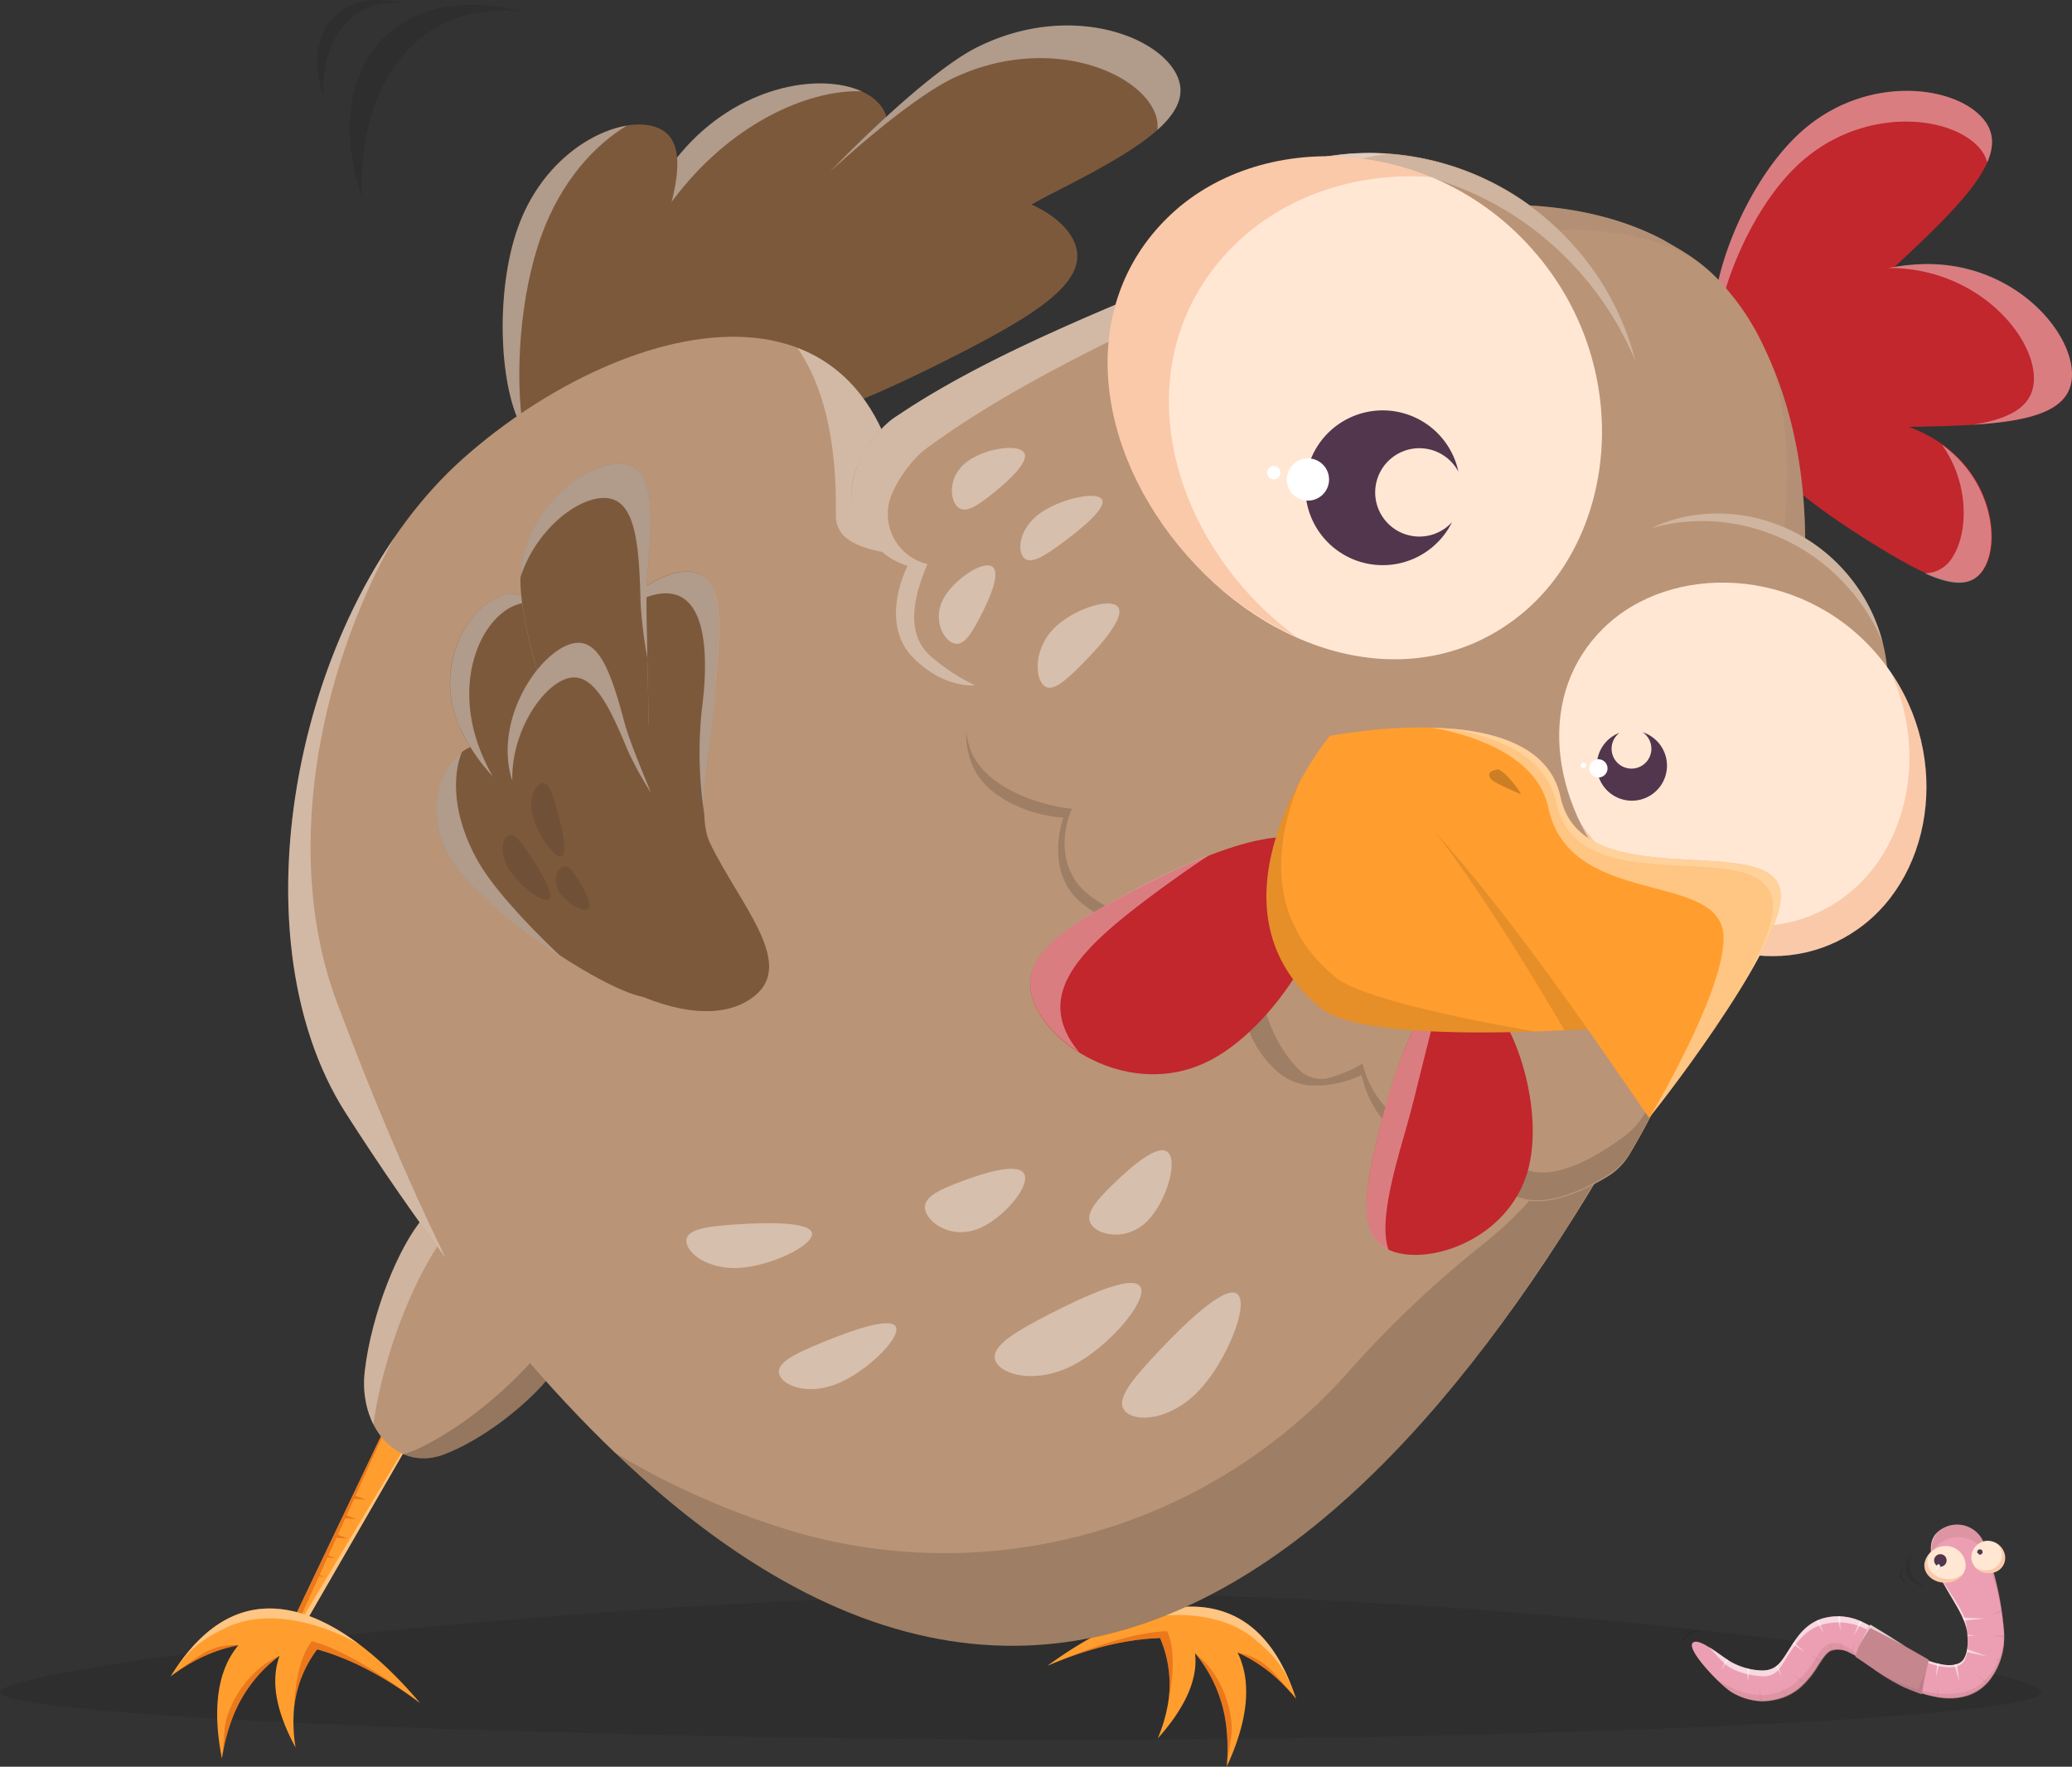 <svg xmlns="http://www.w3.org/2000/svg" xmlns:xlink="http://www.w3.org/1999/xlink" viewBox="0 0 557.2 475.11"><rect x="0" y="0" width="557.2" height="475.11" fill="#333333" stroke="none"/><defs><clipPath id="a" transform="translate(-21.4 -62.45)"><rect width="600" height="600" fill="none"/></clipPath></defs><g clip-path="url(#a)"><path d="M309,491C186.3,491,21.4,510.53,21.4,517.52S186.3,530.3,309,530.3s261.35-5.7,261.35-12.78S431.89,491,309,491Z" transform="translate(-21.4 -62.45)" opacity="0.1" style="isolation:isolate"/><polygon points="299.28 362.25 303.16 439.87 306.24 439.78 308.55 357.23 299.28 362.25" fill="#ff9e2e"/><polygon points="304.89 439.81 306.24 439.78 308.55 357.23 304.89 439.81" fill="#fff" opacity="0.4" style="isolation:isolate"/><polygon points="304.96 400.35 301.94 400.75 299.28 362.25 302.38 424.23 302.38 424.23 302.41 425.03 302.41 425.03 302.74 431.38 302.74 431.38 302.76 431.91 303.16 439.87 304.64 439.82 304.05 431.38 304.59 431.13 304.04 431.21 303.57 424.49 304.92 423.88 303.55 424.07 303.2 418.97 305.11 418.1 303.15 418.36 302.79 413.16 305.66 411.86 302.73 412.25 302.4 407.44 305.19 406.18 302.33 406.55 302 401.7 304.96 400.35" fill="#d04000" opacity="0.4" style="isolation:isolate"/><path d="M358.21,500.19c-14.22-11.74-35.84-3.84-55.15,10.23,10.41-4.46,20.68-7.16,30.3-7.46a31.42,31.42,0,0,1,1.8,19.35,41.52,41.52,0,0,1-2.43,7.65c5-5.57,8.53-11.28,9.72-16.84a19.22,19.22,0,0,0,.33-6.1,37.67,37.67,0,0,1,8.51,20.92,51.42,51.42,0,0,1,0,9.61c3.78-8.17,5.75-15.91,5.11-22.72a22.75,22.75,0,0,0-2.19-8,41.37,41.37,0,0,1,9.09,5.68,48.32,48.32,0,0,1,6.67,6.82C367.31,511.22,363.48,504.53,358.21,500.19Z" transform="translate(-21.4 -62.45)" fill="#ff9e2e"/><path d="M363.39,511.75a16.19,16.19,0,0,0-9.22-4.87,41.14,41.14,0,0,1,9.09,5.68,47.78,47.78,0,0,1,6.67,6.82C367.85,516.83,365.15,513.52,363.39,511.75Z" transform="translate(-21.4 -62.45)" fill="#d04000" opacity="0.4" style="isolation:isolate"/><path d="M351.25,537.55c.32-3.32,1.4-7.51,1.39-10,0-5.68-2.52-14.77-9.84-20.46A37.67,37.67,0,0,1,351.31,528,50.26,50.26,0,0,1,351.25,537.55Z" transform="translate(-21.4 -62.45)" fill="#d04000" opacity="0.4" style="isolation:isolate"/><path d="M335.16,522.31c1.49-7,2.67-15.29.14-21.19-9.63.3-21.85,4.82-32.26,9.27,10.41-4.45,20.68-7.15,30.29-7.45A31.34,31.34,0,0,1,335.16,522.31Z" transform="translate(-21.4 -62.45)" fill="#d04000" opacity="0.4" style="isolation:isolate"/><path d="M358.21,500.19c-9.5-7.85-22.32-6.91-35.55-1.24,13.82-3.82,27.49-2.83,36,4.18,5.26,4.34,8.67,8.09,11.26,16.22C367.31,511.22,363.48,504.53,358.21,500.19Z" transform="translate(-21.4 -62.45)" fill="#fff" opacity="0.4" style="isolation:isolate"/><polygon points="111.55 367.09 78.1 437.23 80.85 438.62 122.1 367.09 111.55 367.09" fill="#ff9e2e"/><polygon points="79.65 438 80.85 438.62 122.1 367.09 79.65 438" fill="#fff" opacity="0.4" style="isolation:isolate"/><polygon points="98.45 403.31 95.6 402.24 111.55 367.09 84.84 423.11 84.84 423.11 84.5 423.82 84.5 423.82 81.76 429.57 81.76 429.57 81.53 430.05 78.1 437.23 79.42 437.9 82.92 430.2 83.51 430.23 82.99 430.04 85.77 423.91 87.24 424.02 85.94 423.52 88.05 418.87 90.14 419 88.3 418.31 90.46 413.56 93.61 413.78 90.84 412.73 92.84 408.33 95.88 408.55 93.2 407.53 95.21 403.1 98.45 403.31" fill="#d04000" opacity="0.4" style="isolation:isolate"/><path d="M83.24,497.44c16.6-8,35.73,4.77,51.13,23C125.28,513.62,116,508.58,106.7,506a31.5,31.5,0,0,0-6.37,18.38,42.4,42.4,0,0,0,.55,8c-3.58-6.6-5.68-13-5.44-18.66a19.28,19.28,0,0,1,1.14-6A37.6,37.6,0,0,0,83.35,526a50.91,50.91,0,0,0-2.27,9.36c-1.74-8.83-1.8-16.86.43-23.3a22.81,22.81,0,0,1,4-7.19,41.49,41.49,0,0,0-10.16,3.41,47.67,47.67,0,0,0-8.08,5C71.78,506,77.09,500.41,83.24,497.44Z" transform="translate(-21.4 -62.45)" fill="#ff9e2e"/><path d="M75.46,507.44a16.29,16.29,0,0,1,10.12-2.55,41.78,41.78,0,0,0-10.16,3.41,48.32,48.32,0,0,0-8.08,5C69.93,511.31,73.33,508.75,75.46,507.44Z" transform="translate(-21.4 -62.45)" fill="#d04000" opacity="0.4" style="isolation:isolate"/><path d="M81.13,535.38c.48-3.29.43-7.62,1-10.08,1.39-5.51,6-13.78,14.42-17.58A37.68,37.68,0,0,0,83.36,526,51.73,51.73,0,0,0,81.13,535.38Z" transform="translate(-21.4 -62.45)" fill="#d04000" opacity="0.4" style="isolation:isolate"/><path d="M100.35,524.39c.23-7.17,1-15.48,4.91-20.61,9.27,2.57,20.07,9.86,29.13,16.66C125.3,513.62,116,508.58,106.72,506A31.5,31.5,0,0,0,100.35,524.39Z" transform="translate(-21.4 -62.45)" fill="#d04000" opacity="0.4" style="isolation:isolate"/><path d="M67.34,513.28C71.78,506,76,503.17,82.11,500.2c9.92-4.79,23.42-2.52,35.94,4.47-11.5-8.65-23.72-12.6-34.82-7.23C77.09,500.41,71.78,506,67.34,513.28Z" transform="translate(-21.4 -62.45)" fill="#fff" opacity="0.4" style="isolation:isolate"/><path d="M119.51,431c-1.8,15.13,8.48,26.87,20.57,22.84.27-.09.53-.18.8-.29,10.06-3.84,21.14-12.5,27.37-19.73,10.9-12.66,13.53-28.61,4.46-40.78s-26.42-16-37.33-3.3C128.35,397.89,121.3,415.92,119.51,431Z" transform="translate(-21.4 -62.45)" fill="#ba9476"/><path d="M142.59,392.92A29,29,0,0,1,159,383.06a21.46,21.46,0,0,0-23.57,6.71c-7,8.12-14.08,26.14-15.91,41.26a25.57,25.57,0,0,0,2.28,14.49C124.58,425.94,133.63,403.31,142.59,392.92Z" transform="translate(-21.4 -62.45)" fill="#fff" opacity="0.3" style="isolation:isolate"/><path d="M177.87,405.24a56.12,56.12,0,0,1-9.89,19c-7.65,9.85-21.53,22-34.37,27.89-.34.16-.69.31-1,.45a22.7,22.7,0,0,1-2.75.91,13.94,13.94,0,0,0,10.22.36c.28-.09.54-.18.81-.29,10.06-3.84,21.14-12.5,27.36-19.73C175.78,425.1,179.37,414.79,177.87,405.24Z" transform="translate(-21.4 -62.45)" opacity="0.2" style="isolation:isolate"/><path d="M213.45,174.65c-5.5-10.88,18.85-42.8,42.79-54.89S304.48,116,310,126.89s-9.89,20.2-33.83,32.29S219,185.54,213.45,174.65Z" transform="translate(-21.4 -62.45)" fill="#7d593c"/><path d="M186.67,171.05c-9.34-7.84.48-46.76,17.73-67.3s42.88-22.42,52.22-14.57-1.14,22.44-18.4,43S196,178.89,186.67,171.05Z" transform="translate(-21.4 -62.45)" fill="#7d593c"/><path d="M205.36,112.5C220.88,94,240.29,86.52,253.08,87c-11.18-5.09-33.3-1.65-48.73,16.72-10.09,12-17.65,30.33-20.31,45C189.4,135.93,196.88,122.6,205.36,112.5Z" transform="translate(-21.4 -62.45)" fill="#fff" opacity="0.4" style="isolation:isolate"/><path d="M166.27,181.84c-9.67-3.5-13.21-37.19-5.52-58.46s27.44-30.22,37.11-26.72,5.68,18.1-2.07,39.38S176,185.34,166.27,181.84Z" transform="translate(-21.4 -62.45)" fill="#7d593c"/><path d="M167,125.78c5.24-14.51,14.37-24.45,23-29.54-10.12,1.64-23.28,10.72-29.23,27.19-6.45,17.84-5,44.42,1.35,54.54C159.79,163.54,161.18,141.84,167,125.78Z" transform="translate(-21.4 -62.45)" fill="#fff" opacity="0.4" style="isolation:isolate"/><path d="M201.07,169.15c-5.5-10.88,59-81.81,82.9-93.88s48.24-3.75,53.74,7.14-9.89,20.19-33.82,32.28S206.61,180,201.07,169.15Z" transform="translate(-21.4 -62.45)" fill="#7d593c"/><path d="M278.35,83.18c24.36-11.21,48.33-2,53.4,9.09a9.53,9.53,0,0,1,.9,5.12c5.58-5,7.73-9.8,5.1-15C332.25,71.49,308,63.15,284,75.24c-9.22,4.64-24.44,18-39.36,33.32C257.75,96.67,270.32,86.85,278.35,83.18Z" transform="translate(-21.4 -62.45)" fill="#fff" opacity="0.4" style="isolation:isolate"/><path d="M459.51,364.77c23.77-42.12-77.47-87.38-136.9-130-17.05-12.19-56.82-4-57.11-20.22-1.21-85.82-74.94-68.4-119.49-28.87s-62.63,127.69-31.6,176.16C267.23,600.32,384.43,497.83,459.51,364.77Z" transform="translate(-21.4 -62.45)" fill="#ba9476"/><path d="M127.5,206.91c-30.42,44.32-39.37,113.86-13.09,154.87Q128,383,141.16,400.6c-9.94-20.35-19.71-43.25-29.28-68.92C97.73,293.66,106.2,244.9,127.5,206.91Z" transform="translate(-21.4 -62.45)" fill="#fff" opacity="0.35" style="isolation:isolate"/><path d="M459.87,338.68A138.72,138.72,0,0,1,434.73,383a101.84,101.84,0,0,1-14,13.64,285.43,285.43,0,0,0-35.93,33.85c-.18.21-.38.42-.56.62a145.28,145.28,0,0,1-148.57,43.46A213,213,0,0,1,186.55,453c25.54,24.47,49.86,39.45,72.94,46.74h0c2,.63,4,1.2,5.91,1.71h0q2.94.78,5.85,1.37h0q2.92.6,5.81,1.05h0c23.86,3.67,46.27-.79,67.25-11.16h0q2.55-1.26,5.07-2.64h0q2.52-1.38,5-2.86h0c2.2-1.32,4.4-2.7,6.58-4.16h0c1.63-1.08,3.24-2.2,4.85-3.34h0c1.6-1.14,3.19-2.27,4.78-3.52h0q2.37-1.82,4.71-3.72l.07-.05c1.55-1.27,3.09-2.56,4.62-3.89l.09-.07c1.53-1.33,3.05-2.67,4.55-4.06l.1-.08,1.49-1.37h0c1-.93,2-1.88,3-2.83l.11-.1,1.46-1.41h0c1-1,1.95-1.92,2.92-2.9l.12-.12,1.41-1.45.08-.08c.95-1,1.91-2,2.85-3l.13-.14,1.38-1.48.11-.11c.93-1,1.86-2,2.79-3.06l.13-.13,1.35-1.53.12-.13c.92-1,1.83-2.08,2.74-3.13l.14-.16,1.32-1.53a.9.9,0,0,1,.15-.18c.89-1.06,1.79-2.12,2.68-3.2l.13-.16,1.3-1.56.17-.22c.44-.53.87-1.07,1.3-1.61h0c.45-.54.88-1.08,1.31-1.62l.15-.18,1.25-1.59a2.35,2.35,0,0,0,.19-.25c.43-.53.85-1.14,1.27-1.61l.17-.22a10.84,10.84,0,0,0,.79-1c.16-.23.33-.44.49-.66.42-.53.83-1.13,1.24-1.61l.2-.27,1.23-1.63c.13-.18.27-.36.42-.53a6.35,6.35,0,0,0,.54-.74c.15-.23.32-.44.48-.66l1.21-1.64.21-.3c.41-.54.81-1.14,1.21-1.64.13-.19.28-.41.44-.6s.38-.5.54-.76l.44-.62L429,413l.23-.33,1.14-1.65.34-.49c.32-.43.62-.89.93-1.33,0-.07.1-.14.15-.22.38-.54.77-1.13,1.13-1.66l.25-.36,1.14-1.65.31-.45.88-1.31.21-.32c.38-.55.76-1.13,1.13-1.68l.25-.37,1.14-1.66.61-.91.63-1,.16-.24,1.13-1.69.25-.4,1.07-1.66.25-.38,1-1.64.1-.16,1.08-1.7.25-.41,1-1.67.26-.42,1-1.66.13-.23c.34-.53.67-1.14,1-1.62l.27-.42.86-1.42h0c3.41-5.55,6.65-11.19,9.85-16.87C464.35,356.16,464,347.48,459.87,338.68Z" transform="translate(-21.4 -62.45)" opacity="0.15" style="isolation:isolate"/><path d="M235.85,156c6.81,9.87,10.64,24.48,10.33,44.93-.13,7.57,8.35,9.72,19.26,10.92C264.37,179.35,252.52,162.31,235.85,156Z" transform="translate(-21.4 -62.45)" fill="#fff" opacity="0.35" style="isolation:isolate"/><path d="M485,157.89c-8.29-8.78,2.84-43.1,19.92-59.21s41-13.64,49.29-4.85-2.2,20.53-19.32,36.65S493.26,166.68,485,157.89Z" transform="translate(-21.4 -62.45)" fill="#c1272d"/><path d="M554.19,93.83c3.41,3.56,3.64,7.63,1.62,12.27a10.27,10.27,0,0,0-2.75-4.55c-8.52-8.55-32.49-10.39-49.14,6.18-11.48,11.37-19.89,31.44-21.21,45.56-3-12.76,7.31-40.59,22.19-54.62C522,82.55,545.91,85,554.19,93.83Z" transform="translate(-21.4 -62.45)" fill="#fff" opacity="0.4" style="isolation:isolate"/><path d="M484.29,164.19C484,152.12,515.21,134,538.7,133.51s39.61,17.27,39.9,29.34-15.36,13.77-38.84,14.31S484.59,176.26,484.29,164.19Z" transform="translate(-21.4 -62.45)" fill="#c1272d"/><path d="M568.36,163.88c-.3-11.94-16.09-29.54-39.17-29.35a57.46,57.46,0,0,1,9.51-1.07c23.48-.57,39.61,17.27,39.9,29.34.24,9.84-10.12,12.81-26.67,13.88C562.43,175,568.54,171.49,568.36,163.88Z" transform="translate(-21.4 -62.45)" fill="#fff" opacity="0.4" style="isolation:isolate"/><path d="M495.38,177.76c4.75-7.67,31.65-6.23,46.59,3s17.71,27,13,34.63-15.25,2.34-30.15-6.89S490.58,185.46,495.38,177.76Z" transform="translate(-21.4 -62.45)" fill="#c1272d"/><path d="M546.61,212.05c4.25-6.82,4.19-20.11-3-30,13.35,9.5,15.74,26.13,11.19,33.45-3,4.89-8.41,4.49-15.79,1.14A8.78,8.78,0,0,0,546.61,212.05Z" transform="translate(-21.4 -62.45)" fill="#fff" opacity="0.4" style="isolation:isolate"/><path d="M444.74,128.6c-27.36-30.94-73.7-32.36-98-8.54-24.49,23.94-19.9,62.41,5.19,90.91,25.26,28.3,62.92,37.5,89.59,16S472.19,159.45,444.74,128.6Z" transform="translate(-21.4 -62.45)" fill="#d6c6b6"/><path d="M459.75,372.66c14.86-24.87,26.13-57.6,35-88a32.93,32.93,0,0,0,20.7-7.38c16.55-13.26,19.11-42,2-61.25a46,46,0,0,0-10.62-8.88v-.55c-.25-19.21-4-37.3-12.63-54a66,66,0,0,0-8.64-12.63l-.07-.09c-6.08-7.19-12.09-10.13-16.68-12.86-10.49-5.59-22.72-8.54-36-9.33-27.45-20-65-18.35-86.11,2.27A53.12,53.12,0,0,0,334.23,139c-25.28,10.52-51,21.41-71.5,35.23-6.34,3.77-17,18-10.23,29.39,3.63,6.11,8.4,9.62,13,11-3.51,7.24-5.32,17.83,1.46,24.67s14.2,8.48,19.85,7c-4.67,4.36-7.72,12.09-4.35,21.39s15.91,14.17,24.74,14.77c-2.39,7-2.27,16.62,4.31,22.44A23.87,23.87,0,0,0,332,310.57a29,29,0,0,0,5.5,17.05c4.26,5.95,11.48,7.37,18.09,6.72a29.11,29.11,0,0,0,8.83,16c6.58,6.13,16.21,4.68,23.25,1.43A29.23,29.23,0,0,0,396.33,367c6.05,5.69,14.66,4.87,21.49,2.19.85,4.67,3.76,9.7,9.27,13.94,7.67,5.9,20.46-.51,26.82-4.4A17.53,17.53,0,0,0,459.75,372.66Z" transform="translate(-21.4 -62.45)" fill="#ba9476"/><path d="M506.88,207.19v-.55c-.2-16.19-2.88-31.59-8.9-46,4,13.27,4.82,27.9,3.22,43.61a47.59,47.59,0,0,1,5.81,3Z" transform="translate(-21.4 -62.45)" fill="#998675" opacity="0.2" style="isolation:isolate"/><path d="M432.89,117.77a76.42,76.42,0,0,1,7.69,6.46c10.81-.14,20.56,1.22,28.94,4.38,2.08.91,4.43,1.83,6.9,3.07-2.74-1.89-5.3-3.26-7.52-4.55C458.39,121.51,446.17,118.56,432.89,117.77Z" transform="translate(-21.4 -62.45)" fill="#998675" opacity="0.2" style="isolation:isolate"/><path d="M346.73,120.06A53.12,53.12,0,0,0,334.23,139c-16.44,6.82-33.08,13.85-48.34,21.71h0l-3,1.56-.15.08-2.68,1.45-.4.21q-2.79,1.53-5.49,3.09l-.55.32-2.27,1.33-.45.26-2.55,1.57-.5.32c-.69.42-1.36.85-2,1.28l-.68.44-2.43,1.6a17.32,17.32,0,0,0-1.81,1.27l-.12.1c-.3.24-.59.5-.9.78a32.93,32.93,0,0,0-2.72,2.82l-.33.4-.4.51c-.28.34-.54.71-.81,1.07l-.4.56a26.83,26.83,0,0,0-4.77,11.92,17.17,17.17,0,0,0-.1,2.27V197a16,16,0,0,0,.35,2.27,13.73,13.73,0,0,0,.49,1.66,1.84,1.84,0,0,0,.2.55,15.94,15.94,0,0,0,1.07,2.15h0c.2.34.41.67.61,1l.17.26c.19.28.37.55.55.8l.1.16.65.86.19.24.51.64.2.22c.21.25.43.5.66.74l.2.22.5.52.25.24.67.63.23.19.49.43.3.24c.16.14.33.26.5.39l.39.28.5.36.34.22.43.27a19.07,19.07,0,0,0,4.55,2.07c-3.51,7.24-5.32,17.83,1.46,24.67,5.5,5.54,11.58,7.7,16.72,7.48a52,52,0,0,1-12.15-8c-7.13-6.46-3.86-17.18-.7-24.62l-.5-.13a13.82,13.82,0,0,1-9.67-17,13.6,13.6,0,0,1,.79-2.16c2.62-5.69,6.82-10.45,10.07-12.5,20.87-15.25,47.1-27.8,72.91-40a57.56,57.56,0,0,1,12.64-20c9.8-10.22,23.2-16.53,37.57-18.56C376.58,102.54,358.9,108.13,346.73,120.06Z" transform="translate(-21.4 -62.45)" fill="#fff" opacity="0.35" style="isolation:isolate"/><path d="M529,242.36A41.47,41.47,0,0,1,520.38,254a38.44,38.44,0,0,1-21.59,10.4C490.2,297.32,479.2,333,464.22,361a21.9,21.9,0,0,1-6.06,7.06c-6.56,4.89-19.88,13.26-28.09,8.08-5.91-3.72-9.09-8.62-10.12-13.39-7.11,3.69-16.14,5.61-22.65.5a26.81,26.81,0,0,1-9.49-14.78,35.87,35.87,0,0,1-9.09,3.85,8.21,8.21,0,0,1-7.51-1.79h0c-5.47-4.91-9.28-13.64-10.08-19-7.48.34-14.78,1.13-19.32-5a26.91,26.91,0,0,1-5.51-17.28,29.31,29.31,0,0,1-22.73-6.69c-7.12-6.13-6.91-15.7-3.94-22.63-9.91-1-23.78-6.28-27.27-15.91a22,22,0,0,1-1.14-4.94,22.17,22.17,0,0,0,1.41,8.49c3.41,9.45,15.91,14.17,24.74,14.77-2.39,7.05-2.28,16.63,4.3,22.44a23.84,23.84,0,0,0,20.46,5.75,29,29,0,0,0,5.5,17.05c4.26,5.95,11.47,7.37,18.09,6.73a29.12,29.12,0,0,0,8.83,16,15.35,15.35,0,0,0,2.72,2l.18.1.52.29.15.07a13.05,13.05,0,0,0,1.72.73l.22.08.51.17.22.06a15.79,15.79,0,0,0,1.68.4l.35.07.43.05h3.57a16.76,16.76,0,0,0,1.72-.12h-.2a30.51,30.51,0,0,0,9.21-2.65,29.19,29.19,0,0,0,8.67,15.15c6,5.68,14.66,4.86,21.49,2.18.85,4.67,3.76,9.71,9.27,13.94,7.67,5.9,20.45-.51,26.81-4.39a17.49,17.49,0,0,0,5.91-6c14.87-24.87,26.14-57.6,35.05-88a32.9,32.9,0,0,0,20.69-7.37C525.36,269.41,530.26,256,529,242.36Z" transform="translate(-21.4 -62.45)" opacity="0.15" style="isolation:isolate"/><path d="M446.14,135.57a85,85,0,0,1,15.08,24.07,73.92,73.92,0,0,0-16.48-31c-22.73-25.68-58.49-31-83.9-18.48C388.66,101.8,423.22,109.66,446.14,135.57Z" transform="translate(-21.4 -62.45)" fill="#fff" opacity="0.3" style="isolation:isolate"/><path d="M518.36,220.41a53.3,53.3,0,0,1,9.41,15,46.14,46.14,0,0,0-10.23-19.32c-14.14-16-36.44-19.31-52.27-11.51C482.56,199.35,504.09,204.27,518.36,220.41Z" transform="translate(-21.4 -62.45)" fill="#fff" opacity="0.3" style="isolation:isolate"/><path d="M525.52,237.66c-20.34-23-54.78-24-72.86-6.34s-14.77,46.39,3.86,67.55,46.82,27.84,66.6,11.84S545.93,260.59,525.52,237.66Z" transform="translate(-21.4 -62.45)" fill="#ffe7d4"/><path d="M529.72,243c10,21.36,5,46.74-11.19,59.72-19.83,15.91-47.83,9.15-66.6-11.89a70.7,70.7,0,0,1-5.68-7.42,68.12,68.12,0,0,0,10.31,15.44c18.78,21,46.77,27.84,66.6,11.88C541.38,296.12,545.38,265.65,529.72,243Z" transform="translate(-21.4 -62.45)" fill="#e75400" opacity="0.2" style="isolation:isolate"/><path d="M433.43,129.45c-27.36-30.94-73.7-32.37-98-8.51-24.48,23.92-19.89,62.41,5.2,90.91s62.91,37.49,89.58,16S460.89,160.3,433.43,129.45Z" transform="translate(-21.4 -62.45)" fill="#ffe7d4"/><path d="M356.31,221.17c-25.08-28.46-28.69-67.81-2.67-93.09,13.57-13.24,33.22-19.49,52.78-18-24.93-10.37-53.6-6.25-71,10.81-24.48,23.92-19.89,62.41,5.2,90.9a87.84,87.84,0,0,0,29.48,21.94A88.11,88.11,0,0,1,356.31,221.17Z" transform="translate(-21.4 -62.45)" fill="#e75400" opacity="0.2" style="isolation:isolate"/><path d="M411.83,202.91c-.27.3-.56.57-.85.84A11.88,11.88,0,1,1,412,187a12.42,12.42,0,0,1,1.59,2.28,20.81,20.81,0,1,0-1.74,13.65Z" transform="translate(-21.4 -62.45)" fill="#51364d"/><path d="M368.84,195.12a5.68,5.68,0,1,0,.55-8l-.07.06A5.69,5.69,0,0,0,368.84,195.12Z" transform="translate(-21.4 -62.45)" fill="#fff"/><path d="M362.59,190.73a1.78,1.78,0,1,0,.17-2.5h0a1.77,1.77,0,0,0-.15,2.49Z" transform="translate(-21.4 -62.45)" fill="#fff"/><path d="M463.14,259.37c.14.1.29.2.43.32a5.35,5.35,0,1,1-7.55.69,5.05,5.05,0,0,1,.92-.87,9.3,9.3,0,0,0-3.94,2.8,9.43,9.43,0,1,0,13.28-1.22A9.18,9.18,0,0,0,463.14,259.37Z" transform="translate(-21.4 -62.45)" fill="#51364d"/><path d="M449.39,270.68a2.45,2.45,0,1,0,.26-3.46l-.06.06A2.43,2.43,0,0,0,449.39,270.68Z" transform="translate(-21.4 -62.45)" fill="#fff"/><path d="M446.68,268.79a.76.76,0,0,0,1.14-1,.77.77,0,0,0-1.08-.08h0A.77.77,0,0,0,446.68,268.79Z" transform="translate(-21.4 -62.45)" fill="#fff"/><path d="M378.12,293c-5.9-12.5-33.08-1-52.45,9.19s-31.63,18.47-25.73,31,27.73,24.53,47.1,14.3S384,305.46,378.12,293Z" transform="translate(-21.4 -62.45)" fill="#c1272d"/><path d="M308,339.79c-5.94-13.48,7.09-24.9,27.59-39.78,3.48-2.51,7.18-5.1,11-7.6a203.92,203.92,0,0,0-20.89,9.71c-19.31,10.22-31.63,18.46-25.75,31,2.12,4.49,6.29,8.91,11.65,12.26A23.21,23.21,0,0,1,308,339.79Z" transform="translate(-21.4 -62.45)" fill="#fff" opacity="0.4" style="isolation:isolate"/><path d="M432.51,376.34c4.43-18-5.54-46.09-16.65-48.86s-19.13,21-23.57,38.91-6.15,30.27,5,33S428.08,394.3,432.51,376.34Z" transform="translate(-21.4 -62.45)" fill="#c1272d"/><path d="M399.41,366.31c2.86-9.83,6-24.45,9.66-37.17-7.63,5.68-13.31,23.21-16.78,37.27-4.07,16.52-5.86,28.25,2.52,32.17C392.51,392.08,395.19,380.75,399.41,366.31Z" transform="translate(-21.4 -62.45)" fill="#fff" opacity="0.4" style="isolation:isolate"/><path d="M379.05,260.33c-.29,0-36.6,45.22-2.48,73.21,14.69,12,95.64,3.84,95.64,3.84S418.92,267.88,379.05,260.33Z" transform="translate(-21.4 -62.45)" fill="#ff9e2e"/><path d="M380.54,325.24c-19.2-15.74-16.11-36.94-9.67-52.46-8.37,15.42-17.21,42,5.68,60.76,7.81,6.4,34.38,7.07,57.55,6.31C409.66,335.52,386.73,330.32,380.54,325.24Z" transform="translate(-21.4 -62.45)" opacity="0.1" style="isolation:isolate"/><path d="M442.11,339.52c9.46-.45,17.8-1.08,23.29-1.53-11.66-16.51-42.91-58-72.13-72.73a64.29,64.29,0,0,0-10.12-3.9C399,271.37,420.18,302.15,442.11,339.52Z" transform="translate(-21.4 -62.45)" opacity="0.1" style="isolation:isolate"/><path d="M500.26,303.79c.74-19.32-53.34.91-59.21-27s-62-16.3-62-16.46c29.35,19.09,66.42,74.76,85.79,102.69C465.12,363.05,500,318.66,500.26,303.79Z" transform="translate(-21.4 -62.45)" fill="#ff9e2e"/><path d="M500.26,303.79c.74-19.32-53.34.91-59.21-27-3-14.38-19.32-18.28-34.48-18.68,14.08,2.63,28.53,8.93,31.17,21.45,5.86,27.91,47.89,16.35,47.16,35.67-.28,14.77-19.78,47.82-20.06,47.79C465.12,363.05,500,318.66,500.26,303.79Z" transform="translate(-21.4 -62.45)" fill="#fff" opacity="0.4" style="isolation:isolate"/><path d="M500.26,303.79c.74-19.32-53.34.91-59.21-27-2.72-13-16.27-17.4-30-18.46,13.49,2.28,26.27,7.7,28.86,20,5.88,27.92,54.77,8,58.16,26.14,1.13,5.95-4.55,17.26-11.5,28.41C493.84,321.63,500.15,310.05,500.26,303.79Z" transform="translate(-21.4 -62.45)" fill="#fff" opacity="0.2" style="isolation:isolate"/><path d="M424.43,269.33s-4.15.33-1.92,2.8c1,1.05,8,3.94,8,3.94S427.63,271.21,424.43,269.33Z" transform="translate(-21.4 -62.45)" opacity="0.2" style="isolation:isolate"/><path d="M194.26,330.52c-11.37-2.1-45.46-24.92-52.51-38.37s-.69-26.39,6.63-29,12.83,6.08,19.87,19.53S201.81,331.91,194.26,330.52Z" transform="translate(-21.4 -62.45)" fill="#7d593c"/><path d="M149.61,293.48c-6.41-11.72-6.65-22.25-4-28.82-6,4.47-10,15.79-3.86,27.49,4.11,7.89,17.52,19,30.2,27.27C162.12,310.09,153.48,300.55,149.61,293.48Z" transform="translate(-21.4 -62.45)" fill="#fff" opacity="0.4" style="isolation:isolate"/><path d="M198.92,286.09c-9.42.08-20.79-23.28-19.17-40.71s16.9-29.18,26.32-29.26,9.41,11.57,7.8,29S208.35,286,198.92,286.09Z" transform="translate(-21.4 -62.45)" fill="#7d593c"/><path d="M182.2,287.06c-8.95,3.19-30.79-13.73-37.5-29.68s2.39-31.43,11.36-34.63,14.42,7.13,21.11,23.08S191.15,283.88,182.2,287.06Z" transform="translate(-21.4 -62.45)" fill="#7d593c"/><path d="M151.51,266.51c-9.21-20.45-.56-38.56,9.24-41.57a8.87,8.87,0,0,1,4.43-.25,8.56,8.56,0,0,0-9.09-1.94c-9,3.2-18,18.66-11.37,34.63a51,51,0,0,0,9.21,13.88C153,269.67,152.21,268.08,151.51,266.51Z" transform="translate(-21.4 -62.45)" fill="#fff" opacity="0.4" style="isolation:isolate"/><path d="M190.32,291.72c-9.43.07-30.51-57.89-28.89-75.32s16.91-29.18,26.33-29.25,9.41,11.56,7.79,29S199.75,291.64,190.32,291.72Z" transform="translate(-21.4 -62.45)" fill="#999"/><path d="M224.54,330.1c-16.65,13.9-54.27-9.17-62.23-25.6s6.82-33.7,20.14-37.84c6.55-2,31.54-26.92,31.34-21-.53,15.55-5.51,35.11-1.47,43.47C220.27,305.55,235.16,321.19,224.54,330.1Z" transform="translate(-21.4 -62.45)" fill="#7d593c"/><path d="M210.17,253a108.47,108.47,0,0,0,.63,28.4c-.38-9.59,2.48-23.39,3-35.11,0-.4.08-.79.11-1.13,1.61-17.42,1.64-29.06-7.79-29-8.22.07-20.91,9-25.08,22.87,3.93-8.69,10.31-16.16,18.18-16.95C213.38,220.62,211.3,244.28,210.17,253Z" transform="translate(-21.4 -62.45)" fill="#fff" opacity="0.4" style="isolation:isolate"/><path d="M190.32,291.72c-9.43.07-30.51-57.89-28.89-75.32s16.91-29.18,26.33-29.25,9.41,11.56,7.79,29S199.75,291.64,190.32,291.72Z" transform="translate(-21.4 -62.45)" fill="#7d593c"/><path d="M187.76,187.15c-9.42.07-24.73,11.83-26.33,29.25,0,.43-.07.89-.08,1.35,3.85-12,13.93-20.45,21.25-21.31,9.36-1.14,10.67,10.42,11.05,27.91a122.42,122.42,0,0,0,1.82,15c-.22-9.57-.38-18.18.08-23.23C197.17,198.71,197.18,187.07,187.76,187.15Z" transform="translate(-21.4 -62.45)" fill="#fff" opacity="0.4" style="isolation:isolate"/><path d="M208.1,320.55c-8.41,4.05-45.31-34.35-49.29-49.27s6.07-31,14.49-35,12,5.47,16,20.38S216.52,316.5,208.1,320.55Z" transform="translate(-21.4 -62.45)" fill="#7d593c"/><path d="M173.3,236.25c-8.42,4.05-18.46,20.12-14.49,35,.1.36.22.75.36,1.13-.29-11.43,6.12-22.57,12.41-26.39,7.95-4.9,12.78,4,18.56,18.11a91.67,91.67,0,0,0,6.31,11.5c-3.18-7.72-6-14.65-7.16-19C185.31,241.72,181.76,232.2,173.3,236.25Z" transform="translate(-21.4 -62.45)" fill="#fff" opacity="0.4" style="isolation:isolate"/><path d="M343.72,436.5c7.5-7.86,13.48-22.85,10.6-25.91s-13.48,6.93-21,14.89S321.13,438.94,324,442,336.22,444.36,343.72,436.5Z" transform="translate(-21.4 -62.45)" fill="#fff" opacity="0.4" style="isolation:isolate"/><path d="M328.14,408.62C326.32,404.87,313,411,303.3,416s-15.91,8.87-14.09,12.62,11,6,20.7,1S330,412.37,328.14,408.62Z" transform="translate(-21.4 -62.45)" fill="#fff" opacity="0.4" style="isolation:isolate"/><path d="M329.83,390.92c5.05-4.95,8.27-15.65,5.8-18.45s-9.73,3.41-14.77,8.31-8.14,8.58-5.69,11.37S324.79,395.93,329.83,390.92Z" transform="translate(-21.4 -62.45)" fill="#fff" opacity="0.4" style="isolation:isolate"/><path d="M262.37,419.43c-1.08-3.07-11.79.71-19.59,3.92S229.89,429,231,432.15s8,5.56,15.72,2.34S263.44,422.51,262.37,419.43Z" transform="translate(-21.4 -62.45)" fill="#fff" opacity="0.4" style="isolation:isolate"/><path d="M219.89,391.68c-8.42.55-14,1.27-13.91,4.55s5.91,7.72,14.32,7.18,19.59-5.92,19.48-9.15S228.35,391.14,219.89,391.68Z" transform="translate(-21.4 -62.45)" fill="#fff" opacity="0.4" style="isolation:isolate"/><path d="M284.19,393c6.61-2.49,13.9-10.95,12.78-14.52s-10.23-.88-16.87,1.61-10.93,4.55-9.79,8.11S277.57,395.49,284.19,393Z" transform="translate(-21.4 -62.45)" fill="#fff" opacity="0.4" style="isolation:isolate"/><path d="M300.91,200.6c5.29-3.89,14.95-6.09,16.72-4s-5,7.73-10.23,11.61-9,6.25-10.77,4.14S295.64,204.47,300.91,200.6Z" transform="translate(-21.4 -62.45)" fill="#fff" opacity="0.4" style="isolation:isolate"/><path d="M322,225.62c2.2,2.54-4.22,9.95-9.29,15.11s-8.72,8.32-10.91,5.77-2.12-9.81,2.95-15S319.82,223.07,322,225.62Z" transform="translate(-21.4 -62.45)" fill="#fff" opacity="0.4" style="isolation:isolate"/><path d="M281.12,186.85c4.54-3.61,13.46-5.17,15.5-2.9s-3.67,7.54-8.17,11.15-7.73,5.75-9.76,3.41S276.62,190.49,281.12,186.85Z" transform="translate(-21.4 -62.45)" fill="#fff" opacity="0.4" style="isolation:isolate"/><path d="M275,223.63c2.65-5.11,10.23-10.23,13-8.93s-.29,8.38-2.94,13.5-4.75,8.38-7.52,7.12S272.35,228.74,275,223.63Z" transform="translate(-21.4 -62.45)" fill="#fff" opacity="0.4" style="isolation:isolate"/><path d="M560.25,500.58a86.74,86.74,0,0,0-5.41-23.29,7.71,7.71,0,0,0-10-4.3,8,8,0,0,0-2,1.14c-3.24,2.41-2.21,7.19-1.21,9.42,3.52,7.83,8.24,13,8.77,18,.35,3.32,0,5.89-1.05,7.24-1.25,1.66-3.78,1.55-5.18,1.35-5.49-.81-9.92-3.84-14.2-6.82a46.72,46.72,0,0,0-8-4.79,15,15,0,0,0-10.22-.9c-4.64,1.29-7,4.91-8.87,7.81-2.41,3.71-3.5,6.19-7.59,6.25a18.2,18.2,0,0,1-7.85-2c-2.73-1.33-9.18-7.21-10.85-5.42s6.82,10.77,10.28,13.11a17.13,17.13,0,0,0,8.27,2.54,17.76,17.76,0,0,0,5.69-1,15.06,15.06,0,0,0,4.41-2.5,25.13,25.13,0,0,0,5.06-6.14c1.53-2.36,2.46-3.71,3.8-4.08a6.21,6.21,0,0,1,4.36.51,41.07,41.07,0,0,1,6.51,3.95,76.66,76.66,0,0,0,7.76,4.83,32.23,32.23,0,0,0,10.17,3.41,18.54,18.54,0,0,0,3.41.2,15.26,15.26,0,0,0,3.5-.52,12.46,12.46,0,0,0,6.69-4.45A18.87,18.87,0,0,0,560.25,500.58Z" transform="translate(-21.4 -62.45)" fill="#ec9fb3"/><path d="M549.39,508.76c-1.25,1.66-3.78,1.55-5.18,1.35-5.49-.81-9.92-3.84-14.2-6.82a46.72,46.72,0,0,0-8-4.79,15,15,0,0,0-10.22-.9c-4.64,1.29-7,4.91-8.87,7.81-2.41,3.71-3.5,6.19-7.59,6.25a18.2,18.2,0,0,1-7.85-2c-1.49-.71-4.08-2.79-6.4-4.25a57.71,57.71,0,0,0,4.13,4.43c3.49,3.16,10.12,3.41,10.45,3.41,4.08-.05,4.88-3.26,7.3-6.72,1.88-2.71,4.24-6.07,8.88-7.29A16.11,16.11,0,0,1,522,500a48.35,48.35,0,0,1,8,4.44c4.28,2.72,8.7,5.52,14.19,6.26,1.39.18,3.93.28,5.19-1.27.91-1.14,1.31-3.16,1.14-5.78A8.39,8.39,0,0,1,549.39,508.76Z" transform="translate(-21.4 -62.45)" fill="#fff" opacity="0.6" style="isolation:isolate"/><path d="M560.36,502.59h0v-.49h0v-.25h0v-.23h0v-.73a1.13,1.13,0,0,1,0-.26c0-.27-.07-.55-.09-.84h0a1.66,1.66,0,0,0-.06-.54h0A85,85,0,0,0,555,477.38a7.69,7.69,0,0,0-10-4.3,8,8,0,0,0-2,1.14c-2.27,1.66-2.43,4.45-2,6.75a5.06,5.06,0,0,1,2.14-3.59c4.73-3.28,10.37-1,11.93,2.91a73,73,0,0,1,5,18.59,19.35,19.35,0,0,1-.23,6.66c-1.13,5.45-4.54,10-9.51,11.76-8.63,2.22-18.37-1.39-25.23-6.69-5.24-3.69-10.94-10.85-15.34-2.27-5.63,9.55-14.1,12.74-24.07,7.29a25.92,25.92,0,0,1-3.2-2.1,35.16,35.16,0,0,0,4.55,4,17.08,17.08,0,0,0,8.27,2.53,17.64,17.64,0,0,0,5.68-1,15.28,15.28,0,0,0,4.41-2.5,25,25,0,0,0,5.07-6.15c1.52-2.35,2.46-3.71,3.8-4.08a6.28,6.28,0,0,1,4.36.51,41.07,41.07,0,0,1,6.51,3.95,74.92,74.92,0,0,0,7.76,4.83A32,32,0,0,0,543,519.05a19.47,19.47,0,0,0,3.41.21,15.93,15.93,0,0,0,3.5-.53,12.39,12.39,0,0,0,6.68-4.45A18.78,18.78,0,0,0,560.36,502.59Z" transform="translate(-21.4 -62.45)" fill="#c6868d" opacity="0.4" style="isolation:isolate"/><path d="M550.37,501a6.76,6.76,0,0,0-.11-.89c-.21-7.11-13.84-17.12-8.06-25.37-2.4,2.54-1.45,6.76-.53,8.81C545.07,491.11,549.58,496.2,550.37,501Z" transform="translate(-21.4 -62.45)" fill="#fff" opacity="0.6" style="isolation:isolate"/><path d="M545,478.21a5.88,5.88,0,0,0-6,4.33c-.6,2.63,1.62,5.23,5,5.51s6.07-2,6-4.75A5.33,5.33,0,0,0,545,478.21Z" transform="translate(-21.4 -62.45)" fill="#ffe7d4"/><path d="M544.8,487.08c-3.41-.28-5.61-2.89-5-5.51a5.52,5.52,0,0,1,.68-1.62,5.29,5.29,0,0,0-1.46,2.59c-.6,2.63,1.62,5.23,5,5.51a5.58,5.58,0,0,0,5.36-2.45A5.9,5.9,0,0,1,544.8,487.08Z" transform="translate(-21.4 -62.45)" fill="#e75400" opacity="0.2" style="isolation:isolate"/><path d="M555.46,476.82a4.54,4.54,0,0,0-3.93,4.63,4.43,4.43,0,0,0,4.83,4l.27,0a4.07,4.07,0,0,0,4-4.16,3.46,3.46,0,0,0-.09-.78A4.78,4.78,0,0,0,555.46,476.82Z" transform="translate(-21.4 -62.45)" fill="#ffe7d4"/><path d="M560.54,480.5a5,5,0,0,0-2.12-3,5,5,0,0,1,1.26,2.27,4.11,4.11,0,0,1-3.17,4.86,4.67,4.67,0,0,1-.74.09,5.17,5.17,0,0,1-3.16-.73,4.86,4.86,0,0,0,4,1.43,4.07,4.07,0,0,0,4-4.16A3.46,3.46,0,0,0,560.54,480.5Z" transform="translate(-21.4 -62.45)" fill="#e75400" opacity="0.2" style="isolation:isolate"/><path d="M543.2,480.4a1.68,1.68,0,1,0,1.68,1.68,1.68,1.68,0,0,0-1.68-1.68Z" transform="translate(-21.4 -62.45)" fill="#51364d"/><path d="M542.2,484a.22.22,0,0,0-.17.26.22.22,0,0,0,.26.16.21.21,0,0,0,.17-.25v0a.21.21,0,0,0-.25-.15Z" transform="translate(-21.4 -62.45)" fill="#fff"/><path d="M542.6,483.12a.4.4,0,0,0-.28.48.39.39,0,0,0,.48.28h0a.42.42,0,0,0,.31-.45.4.4,0,0,0-.46-.32Z" transform="translate(-21.4 -62.45)" fill="#fff"/><path d="M553.84,479.09a.72.72,0,1,0,.71.71.71.71,0,0,0-.71-.71Z" transform="translate(-21.4 -62.45)" fill="#51364d"/><path d="M530.17,503c-1.73-1.13-4.88-3-5.68-3.51a.26.26,0,0,0-.36.09h0a37.18,37.18,0,0,0-3.76,8.15h0a.3.3,0,0,0,.09.32c.62.41,2.95,2,4.3,2.92a61.72,61.72,0,0,0,8,4.9c1.47.72,4.23,1.75,5.16,2.1a.27.27,0,0,0,.35-.16.13.13,0,0,0,0-.06h0c.32-2.18.75-4.46,1.29-6.69.16-.68.34-1.36.52-2h0a.28.28,0,0,0-.11-.32C538.94,508.09,533,504.83,530.17,503Z" transform="translate(-21.4 -62.45)" fill="#c6868d"/><path d="M537.43,516.54h0a.35.35,0,0,1-.43.18c-1-.33-3.9-1.29-5.42-2a52.64,52.64,0,0,1-6.14-3.32,57.87,57.87,0,0,0,7.26,4.42c1.47.73,4.23,1.75,5.16,2.1a.27.27,0,0,0,.35-.16.11.11,0,0,0,0,0h0c.28-1.91.65-3.9,1.14-5.86A33.6,33.6,0,0,0,537.43,516.54Z" transform="translate(-21.4 -62.45)" fill="#a87283" opacity="0.4" style="isolation:isolate"/><path d="M524.16,500.47a.34.34,0,0,1,.43-.09c1,.51,4.73,2.36,6.82,3.51.63.36,1.41.75,2.27,1.14-1.28-.75-2.52-1.5-3.41-2.09-1.73-1.14-4.87-3-5.68-3.51a.26.26,0,0,0-.36.08h0a33.57,33.57,0,0,0-2.86,5.68A31.29,31.29,0,0,1,524.16,500.47Z" transform="translate(-21.4 -62.45)" fill="#fff" opacity="0.6" style="isolation:isolate"/><path d="M559.29,509l.09-.25h-1.84Zm.31-13.56-3,1.32,3.07-.84c0-.16,0-.32-.08-.48Zm-4.08,19.86.29-.31-2.92-2.36Zm4.83-13H557l3.33.53c0-.2,0-.37,0-.54Zm-9.73,16.11.23-.08-1-1.88c.26.64.51,1.3.77,1.94Zm-55.95,1.56h.45c-.17-1.21-.33-2.42-.5-3.63,0,1.26,0,2.4.05,3.62Zm47.84-1c.07-1.19.15-2.39.21-3.58-.2,1.14-.42,2.34-.63,3.5Zm-26.14-12.76c.15-.93.3-1.88.43-2.81-.25.92-.51,1.84-.76,2.76Zm-14.7,12.5.35-.16-1.82-2.76Zm5-3.49.35-.38c-1.37-.77-2.74-1.54-4.09-2.33Zm7.34-8.88h.09l.25-.05-1.31-2.67Zm-27.58,10.83c.29-.59.57-1.19.84-1.78-.34.54-.69,1.14-1,1.64Zm33-9.91c.29-1.13.6-2.27.89-3.46-.42,1.13-.85,2.19-1.27,3.28Zm-8.5,2.2c.08-.14.17-.26.25-.38l-3.6-2,3.38,2.41Z" transform="translate(-21.4 -62.45)" fill="#c6868d" opacity="0.4" style="isolation:isolate"/><path d="M547,510.11l1.27,4.49-.62-4.66Zm3.41-4.16c0,.26-.09.52-.15.77l5.39,1.14Zm-34.73-8.83.63,3.92-.06-3.9Zm36.93,5.08-2.12-.1a1.6,1.6,0,0,0,0,.31Zm-3.41-4.76c.13.27.24.55.36.81l5.53-.53ZM542,513.49l.89-3.62-.51-.12Zm-20.45-15.1-1.66,3.89,2.22-3.66-.2-.08Zm-37.16,13.1,1.68-2.63-.37-.25Zm7,3.22.44-3.41-.5-.12Zm7.6-4.11,1.58,2.76-1.2-3.07Zm4.55-6.05,3.05,2.13-2.76-2.58a2.32,2.32,0,0,0-.34.45Zm6.42-6.22,1.85,3.3-1.35-3.52Z" transform="translate(-21.4 -62.45)" fill="#fff" opacity="0.6" style="isolation:isolate"/><path d="M553.19,480.52a.08.08,0,0,0-.06.1h0a.09.09,0,0,0,.11.07.09.09,0,0,0,0-.1S553.22,480.53,553.19,480.52Z" transform="translate(-21.4 -62.45)" fill="#fff"/><path d="M553.34,480.19a.18.18,0,0,0-.12.19.19.19,0,0,0,.2.12.17.17,0,0,0,.11-.2A.16.16,0,0,0,553.34,480.19Z" transform="translate(-21.4 -62.45)" fill="#fff"/><path d="M536,480.08c-3.07,3-2.62,6.75,1.13,8.49a8.91,8.91,0,0,0,2,.64C534.84,486.92,533.62,483.11,536,480.08Z" transform="translate(-21.4 -62.45)" opacity="0.1" style="isolation:isolate"/><path d="M533.34,483.93c-1.52,1.51-1.31,3.41.56,4.25a4,4,0,0,0,1,.33C532.76,487.35,532.16,485.45,533.34,483.93Z" transform="translate(-21.4 -62.45)" opacity="0.1" style="isolation:isolate"/><path d="M479.09,501.35a3.81,3.81,0,0,0-5.25,2.33,4.43,4.43,0,0,0-.22,1.13C474.66,502.19,476.94,500.78,479.09,501.35Z" transform="translate(-21.4 -62.45)" opacity="0.1" style="isolation:isolate"/><path d="M476.4,500.82a1.91,1.91,0,0,0-2.54.91,2,2,0,0,0-.09.22,2.28,2.28,0,0,0-.1.57A2.42,2.42,0,0,1,476.4,500.82Z" transform="translate(-21.4 -62.45)" opacity="0.1" style="isolation:isolate"/><g opacity="0.25"><path d="M164.38,293.17c-2.77-4.25-4.8-7-6.43-6s-2.27,5.18.55,9.43,8.83,8.64,10.45,7.7S167.14,297.42,164.38,293.17Z" transform="translate(-21.4 -62.45)" opacity="0.4" style="isolation:isolate"/><path d="M172.29,292.79c1.84-.39.4-7.06-.92-12s-2.41-8.12-4.25-7.74-3.71,4.25-2.39,9.09S170.46,293.17,172.29,292.79Z" transform="translate(-21.4 -62.45)" opacity="0.4" style="isolation:isolate"/><path d="M177.12,299.4c-1.72-2.82-3-4.61-4.54-3.83s-2.55,3.86-.83,6.68,6.13,5.49,7.61,4.71S178.84,302.22,177.12,299.4Z" transform="translate(-21.4 -62.45)" opacity="0.4" style="isolation:isolate"/></g><path d="M162,65.65c-28.41-7.6-48.94,8-46.31,36.05a62.84,62.84,0,0,0,3,13.75C117.61,82.64,135.81,62.19,162,65.65Z" transform="translate(-21.4 -62.45)" opacity="0.1" style="isolation:isolate"/><path d="M130,63.42c-14.17-3.84-24.47,4-23.15,18a31.23,31.23,0,0,0,1.49,6.82C107.82,71.92,116.92,61.69,130,63.42Z" transform="translate(-21.4 -62.45)" opacity="0.1" style="isolation:isolate"/></g></svg>